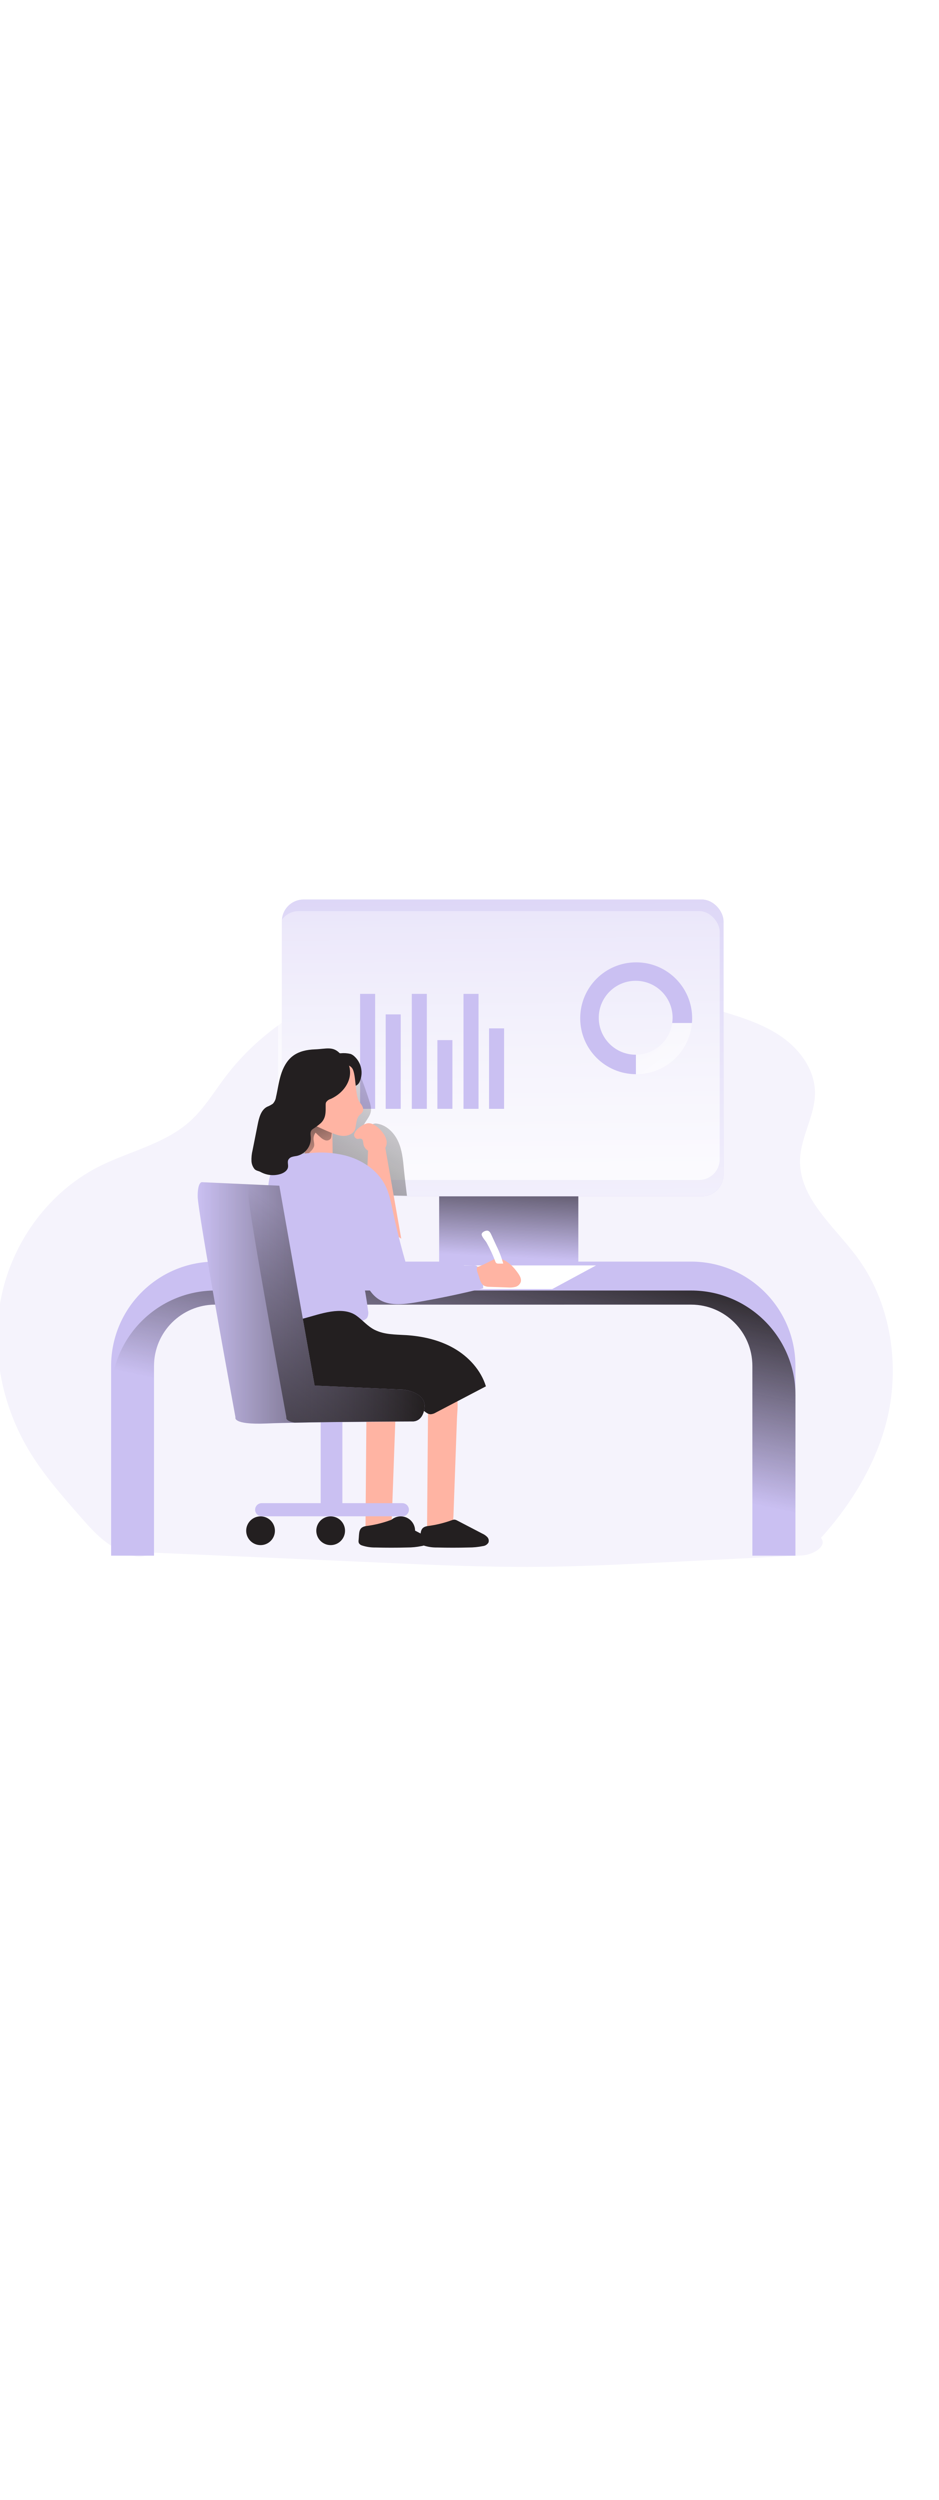 <svg id="_0112_report_analysis_3" xmlns="http://www.w3.org/2000/svg" xmlns:xlink="http://www.w3.org/1999/xlink" viewBox="0 0 500 500" data-imageid="report-analysis-3-82" imageName="Report Analysis 3" class="illustrations_image" style="width: 188px;"><defs><style>.cls-1_report-analysis-3-82{fill:url(#linear-gradient);}.cls-1_report-analysis-3-82,.cls-2_report-analysis-3-82,.cls-3_report-analysis-3-82,.cls-4_report-analysis-3-82,.cls-5_report-analysis-3-82,.cls-6_report-analysis-3-82,.cls-7_report-analysis-3-82,.cls-8_report-analysis-3-82,.cls-9_report-analysis-3-82,.cls-10_report-analysis-3-82,.cls-11_report-analysis-3-82,.cls-12_report-analysis-3-82,.cls-13_report-analysis-3-82,.cls-14_report-analysis-3-82,.cls-15_report-analysis-3-82{stroke-width:0px;}.cls-2_report-analysis-3-82{isolation:isolate;opacity:.18;}.cls-2_report-analysis-3-82,.cls-15_report-analysis-3-82{fill:#68e1fd;}.cls-3_report-analysis-3-82{fill:url(#linear-gradient-10-report-analysis-3-82);}.cls-4_report-analysis-3-82{fill:url(#linear-gradient-4-report-analysis-3-82);}.cls-5_report-analysis-3-82{fill:url(#linear-gradient-2-report-analysis-3-82);}.cls-6_report-analysis-3-82{fill:url(#linear-gradient-3-report-analysis-3-82);}.cls-7_report-analysis-3-82{fill:url(#linear-gradient-8-report-analysis-3-82);}.cls-8_report-analysis-3-82{fill:url(#linear-gradient-9-report-analysis-3-82);}.cls-9_report-analysis-3-82{fill:url(#linear-gradient-7-report-analysis-3-82);}.cls-10_report-analysis-3-82{fill:url(#linear-gradient-5-report-analysis-3-82);}.cls-11_report-analysis-3-82{fill:url(#linear-gradient-6-report-analysis-3-82);}.cls-12_report-analysis-3-82{fill:#231f20;}.cls-13_report-analysis-3-82{fill:#fff;}.cls-14_report-analysis-3-82{fill:#ffb4a3;}</style><linearGradient id="linear-gradient-report-analysis-3-82" x1="718.33" y1="2402.25" x2="742.14" y2="2515.69" gradientTransform="translate(-472.36 2739.59) scale(1 -1)" gradientUnits="userSpaceOnUse"><stop offset="0" stop-color="#231f20" stop-opacity="0"/><stop offset="1" stop-color="#231f20"/></linearGradient><linearGradient id="linear-gradient-2-report-analysis-3-82" x1="718.33" y1="2386.87" x2="742.14" y2="2500.31" xlink:href="#linear-gradient-report-analysis-3-82"/><linearGradient id="linear-gradient-3-report-analysis-3-82" x1="740.9" y1="2506.38" x2="743.85" y2="2563.5" gradientTransform="translate(-471 2760.19) scale(1 -1)" xlink:href="#linear-gradient-report-analysis-3-82"/><linearGradient id="linear-gradient-4-report-analysis-3-82" x1="736.75" y1="2802.12" x2="740.43" y2="2450.28" gradientTransform="translate(-471 2760.19) scale(1 -1)" gradientUnits="userSpaceOnUse"><stop offset=".02" stop-color="#fff" stop-opacity="0"/><stop offset=".32" stop-color="#fff" stop-opacity=".39"/><stop offset=".68" stop-color="#fff" stop-opacity=".68"/><stop offset="1" stop-color="#fff"/></linearGradient><linearGradient id="linear-gradient-5-report-analysis-3-82" x1="734.87" y1="2786.32" x2="738.22" y2="2467.05" xlink:href="#linear-gradient-4-report-analysis-3-82"/><linearGradient id="linear-gradient-6-report-analysis-3-82" x1="804.95" y1="2625.67" x2="855.39" y2="2555.96" gradientTransform="translate(-472.36 2739.59) scale(1 -1)" xlink:href="#linear-gradient-4-report-analysis-3-82"/><linearGradient id="linear-gradient-7-report-analysis-3-82" x1="701.16" y1="2598.93" x2="590.13" y2="2416.54" xlink:href="#linear-gradient-report-analysis-3-82"/><linearGradient id="linear-gradient-8-report-analysis-3-82" x1="649.47" y1="2529.7" x2="629.32" y2="2575.68" xlink:href="#linear-gradient-report-analysis-3-82"/><linearGradient id="linear-gradient-9-report-analysis-3-82" x1="577.61" y1="2461.45" x2="698.44" y2="2461.45" xlink:href="#linear-gradient-report-analysis-3-82"/><linearGradient id="linear-gradient-10-report-analysis-3-82" x1="664.07" y1="2480.57" x2="579.88" y2="2363.29" xlink:href="#linear-gradient-report-analysis-3-82"/></defs><path id="background_report-analysis-3-82" class="cls-2_report-analysis-3-82 targetColor" d="M81.31,410.97l99.56,4.37,24.63,1.09c26.71,1.16,53.43,2.33,80.14,2.13,22.37-.15,44.73-1.27,67.07-2.37l74.49-3.72c5.68-.28,13.58-4.94,9.95-9.32,18.19-20.13,32.99-45.46,37.01-72.29,4.02-26.83-1.75-55.47-17.93-77.25-12.2-16.39-30.89-31.3-30.22-51.74.39-12.31,8.16-23.58,7.95-35.89-.2-11.84-7.93-22.52-17.63-29.3-9.7-6.77-21.25-10.4-32.6-13.81-44.27-13.46-96.44-27.47-142.63-24.42-46.18,3.05-92.85,22.37-120.9,59.22-6.17,8.12-11.46,17.05-19.04,23.86-13.65,12.28-32.77,16.04-49.09,24.4-25.66,13.21-44.41,38.52-50.87,66.64-6.46,28.13-.88,58.54,13.79,83.37,7.72,13.04,17.79,24.51,27.79,35.91,5.46,6.24,11.1,12.59,18.36,16.6,7.26,4.01,13.03,6.76,20.16,2.53Z" style="fill: rgb(202, 192, 242);"/><g id="table_report-analysis-3-82"><path class="cls-15_report-analysis-3-82 targetColor" d="M423.57,412.6h-22.94v-100.94c-.02-17.99-14.6-32.58-32.6-32.6H114.61c-17.99.02-32.58,14.6-32.6,32.6v100.94h-22.84v-100.94c.04-30.63,24.85-55.44,55.48-55.48h253.42c30.63.04,55.44,24.85,55.48,55.48v100.94Z" style="fill: rgb(202, 192, 242);"/><path class="cls-1_report-analysis-3-82" d="M423.57,311.66v100.94h-22.94v-100.94c-.02-17.99-14.6-32.57-32.6-32.6H114.61c-17.99.02-32.57,14.6-32.6,32.6v100.94h-22.84v-100.94c.04-30.63,24.85-55.44,55.48-55.48h253.42c30.63.03,55.45,24.85,55.49,55.48Z"/><path class="cls-5_report-analysis-3-82" d="M423.57,327.04v100.94h-22.94v-116.32c-.02-17.99-14.6-32.57-32.6-32.6H114.61c-17.99.02-32.57,14.6-32.6,32.6v116.32h-22.84v-100.94c.04-30.63,24.85-55.44,55.48-55.48h253.42c30.63.03,55.45,24.85,55.49,55.48Z"/></g><polygon id="paper_report-analysis-3-82" class="cls-13_report-analysis-3-82" points="247.14 258.22 317.36 258.22 294.05 270.8 229.33 270.8 247.14 258.22"/><g id="data_graphic_report-analysis-3-82"><rect class="cls-15_report-analysis-3-82 targetColor" x="233.85" y="212.31" width="74.1" height="44.03" style="fill: rgb(202, 192, 242);"/><rect class="cls-6_report-analysis-3-82" x="233.85" y="212.31" width="74.1" height="44.03"/><rect class="cls-15_report-analysis-3-82 targetColor" x="150.09" y="63.58" width="235.18" height="157.86" rx="11.56" ry="11.56" style="fill: rgb(202, 192, 242);"/><rect class="cls-4_report-analysis-3-82" x="150.09" y="63.58" width="235.18" height="157.86" rx="11.56" ry="11.56"/><rect class="cls-10_report-analysis-3-82" x="148.04" y="69.73" width="235.18" height="143.03" rx="11" ry="11"/><rect class="cls-15_report-analysis-3-82 targetColor" x="191.75" y="113.77" width="8" height="61.15" style="fill: rgb(202, 192, 242);"/><rect class="cls-15_report-analysis-3-82 targetColor" x="205.37" y="124.68" width="8" height="50.24" style="fill: rgb(202, 192, 242);"/><rect class="cls-15_report-analysis-3-82 targetColor" x="219.28" y="113.77" width="8" height="61.15" style="fill: rgb(202, 192, 242);"/><rect class="cls-15_report-analysis-3-82 targetColor" x="232.9" y="138.36" width="8" height="36.55" style="fill: rgb(202, 192, 242);"/><rect class="cls-15_report-analysis-3-82 targetColor" x="246.81" y="113.77" width="8" height="61.15" style="fill: rgb(202, 192, 242);"/><rect class="cls-15_report-analysis-3-82 targetColor" x="260.42" y="132.12" width="8" height="42.8" style="fill: rgb(202, 192, 242);"/><path class="cls-15_report-analysis-3-82 targetColor" d="M338.78,97c-16.43-.05-29.78,13.23-29.83,29.66-.05,16.43,13.23,29.78,29.66,29.83h0v-10.36h-.12c-10.86,0-19.66-8.8-19.66-19.66s8.8-19.66,19.66-19.66,19.66,8.8,19.66,19.66h0c0,.94-.07,1.88-.21,2.81h10.5c.08-.83.12-1.67.12-2.51.01-16.43-13.3-29.75-29.72-29.77-.02,0-.04,0-.05,0Z" style="fill: rgb(202, 192, 242);"/><path class="cls-11_report-analysis-3-82" d="M368.44,129.26c-1.29,15.4-14.17,27.24-29.62,27.23h-.17v-10.36c9.73-.07,17.93-7.25,19.31-16.88h10.49Z"/></g><g id="character_report-analysis-3-82"><path class="cls-14_report-analysis-3-82" d="M241.42,392.01c-.2,1.27.07,2.57.76,3.65.85.79,1.91,1.31,3.06,1.49,3.84,1.1,7.34,3.15,10.18,5.95-8.2,1.92-16.7,2.2-25.01.81-1.6.11-2.99-1.09-3.1-2.69-.02-.29,0-.58.07-.86l.56-67.9c0-5.94,4.25-12.8,11.25-9.53,5.9,2.75,4.37,11.07,4.15,16.24-.65,17.61-1.29,35.22-1.91,52.84Z"/><path class="cls-14_report-analysis-3-82" d="M208.66,392.01c-.2,1.27.07,2.57.76,3.65.85.79,1.92,1.3,3.06,1.49,3.84,1.11,7.34,3.15,10.19,5.95-8.21,1.92-16.71,2.2-25.03.81-.97-.06-1.88-.48-2.55-1.18-.41-.72-.58-1.55-.49-2.37l.56-67.9c.05-5.94,4.26-12.8,11.25-9.53,5.9,2.75,4.37,11.07,4.15,16.24-.63,17.61-1.27,35.22-1.91,52.84Z"/><path class="cls-9_report-analysis-3-82" d="M215.05,206.93c-.44-5.04-.96-10.19-3.09-14.78-2.13-4.59-6.16-8.61-11.16-9.35-.62-.12-1.26-.09-1.87.08-1.2.39-1.9,1.61-2.81,2.48s-2.6,1.33-3.28.28c.85-3.56,4.37-6.18,4.7-9.83.06-1.6-.2-3.19-.76-4.69-1.46-4.64-3.07-9.23-4.84-13.77-.45-1.16-1.09-2.46-2.26-2.8-.85-.16-1.73,0-2.49.42-5.72,2.6-9.43,8.25-12.21,13.88-2.42,4.93-4.42,10.27-4.16,15.75.17,3.68,1.37,7.25,1.74,10.92.33,3.28,0,6.85,1.58,9.83,3.07,5.75,11.27,6.03,16.29,10.19,1.61,1.33,2.93,3.09,4.86,3.85,1.09.45,1.9,1.3,3.11,1.34,3.79.15,18.3.47,18.3.47,0,0-1.35-10.98-1.64-14.28Z"/><path class="cls-12_report-analysis-3-82" d="M186.75,145.74c.73.3,1.4.74,1.98,1.29,3.69,3.39,4.83,8.74,2.84,13.34-.27.69-.72,1.29-1.29,1.76-.46.26-.89.55-1.3.88-.08.11-.18.19-.31.24-.1.03-.21.03-.32,0-2.48-.84-4.79-2.1-6.84-3.72-1.94-1.98-3.5-4.29-4.61-6.83-1.04-2.04-1.29-5.37,1.09-6.74,1.06-.49,2.23-.7,3.4-.6,1.79-.18,3.6-.05,5.35.38Z"/><path class="cls-14_report-analysis-3-82" d="M195.53,208.76l.45-11.57,9.18-1.61,8.5,48.4s-13.11-8.25-13.7-9.46-4.42-25.77-4.42-25.77Z"/><path class="cls-14_report-analysis-3-82" d="M162.43,197.69c-.09.55-.04,1.12.15,1.64.21.38.52.7.91.91,1.17.57,2.47.84,3.77.8,2.71.09,5.46.09,8.13,0,.61,0,1.33-.13,1.61-.67.11-.27.15-.55.13-.84l-.11-9.89c.03-1.29-.08-2.58-.32-3.85-.43-2.16-1.79-4.03-3.72-5.09-1.78-.82-3.83-.85-5.64-.09-1.38.54-2.59,1.44-3.51,2.6-.58.99-.82,2.14-.69,3.28-.16,3.74-.39,7.5-.71,11.2Z"/><path class="cls-7_report-analysis-3-82" d="M175.95,190.94c-.7.74-1.75,1.01-2.72.71-.94-.32-1.81-.85-2.52-1.54-.93-.8-1.82-1.64-2.67-2.53-.74.99-1.13,2.2-1.09,3.44.07,1.3.58,2.6.27,3.87-.34,1-.94,1.89-1.74,2.59l-2.12,2.18c-.23.24-.52.5-.84.43-.16-.06-.3-.15-.42-.28-.67-.67-1.3-1.34-1.91-2.04-.29-.3-.52-.65-.69-1.03-.15-.48-.19-.98-.14-1.47l.12-2.89c0-.59.08-1.18.26-1.75.26-.54.57-1.06.93-1.55.53-.99,1-2.01,1.42-3.05.62-1.34,1.45-2.56,2.47-3.63.5-.59,1.14-1.04,1.86-1.32.5-.14,1.03-.21,1.55-.2,1.85-.06,3.7-.02,5.55.11.48,0,.96.09,1.42.24,1.67.66,3.42,2.99,2.72,4.81-.25.64-.74,1.09-.96,1.8-.29,1.05-.04,2.23-.75,3.11Z"/><path class="cls-15_report-analysis-3-82 targetColor" d="M183.72,199.7c8.98,2.29,17.48,7.86,21.54,16.18,2,4.05,2.87,8.53,3.81,12.96,2.1,10.04,4.61,19.99,7.53,29.85.08.46.32.88.68,1.18.4.2.85.26,1.29.17,10.97-.92,21.96-1.55,32.97-1.91.75-.1,1.51.01,2.21.32.71.47,1.24,1.18,1.51,1.99,1.36,3.14,2.05,6.52,2.03,9.94-11.92,2.97-23.94,5.48-36.05,7.52-6.69,1.09-14.1,1.97-19.75-1.79-4.15-2.76-6.49-7.49-8.63-12.02,1.31,5.99,2.35,12.02,3.11,18.11.33,1.34.14,2.75-.52,3.95-.97,1-2.29,1.58-3.68,1.64-10.71,1.7-21.59,2.03-32.39.98-3.05.18-5.68-2.1-5.95-5.13-4.3-14.35-4.07-29.71-7.65-44.27-.97-3.95-2.18-7.85-2.83-11.9-.54-4.13-.54-8.31,0-12.44.6-5.25,2.79-12.28,8.14-14.59,2.04-.88,4.47-.91,6.64-1.19,4.03-.59,8.09-.96,12.16-1.09,4.66-.09,9.31.43,13.84,1.55Z" style="fill: rgb(202, 192, 242);"/><path class="cls-14_report-analysis-3-82" d="M188.73,187.99c-.45,1.12.1,2.39,1.22,2.84.04.02.08.03.12.04.84.16,1.78-.34,2.52.07s.79,1.69.92,2.65c.25,1.51,1.16,2.82,2.48,3.59,1.32.76,2.85,1.09,4.37.94,1.93-.03,3.73-.97,4.85-2.55.72-1.29.91-2.81.51-4.23-.4-1.4-1.08-2.71-2-3.85-1.65-2.18-4.81-5.19-7.81-4.9-2.34.21-6.44,3.19-7.18,5.39Z"/><path class="cls-14_report-analysis-3-82" d="M262.26,255.36c.77-.42,1.6-.7,2.47-.83.97-.06,1.94.12,2.83.51,3.46,1.37,6.12,4.25,8.27,7.29.98,1.39,1.93,3.07,1.46,4.7-.46,1.28-1.53,2.26-2.85,2.6-1.31.32-2.66.42-4,.31l-9.73-.34c-.94.03-1.87-.13-2.74-.48-1.73-.84-2.4-2.92-2.89-4.78-.33-1.22-1.27-3.12-1.17-4.37.08-1.09.22-.87,1.17-1.22,2.47-.93,4.77-2.25,7.19-3.38Z"/><path class="cls-13_report-analysis-3-82" d="M263.7,255.95c.1.43.35.82.7,1.09.31.15.65.22.99.2h2.57c-.89-3.25-2.11-6.41-3.62-9.43l-2.77-6.02c-.4-.85-.91-1.8-1.81-2.04-1.09-.29-3.39.78-3.28,2.05s2,3.22,2.6,4.27c1.77,3.18,3.32,6.48,4.62,9.87Z"/><path class="cls-12_report-analysis-3-82" d="M215.93,295.26c8.99.55,18.03,2.57,25.84,7.06s14.32,11.6,16.97,20.21l-26.65,13.93c-.84.53-1.79.84-2.77.92-1.47,0-2.7-1.09-3.83-1.99-4.66-3.99-10.11-6.96-15.98-8.74-11.79-3.39-24.46-.8-36.57-2.62-3.14-.35-6.18-1.36-8.89-2.98-4.45-2.93-6.88-8.21-7.58-13.49s.12-10.62.93-15.87c.08-1.39.58-2.72,1.43-3.81.91-.79,2.01-1.32,3.2-1.53,8.21-2.18,20.16-6.85,27.8-1.38,3.33,2.39,5.85,5.57,9.59,7.47,5.18,2.62,10.9,2.48,16.52,2.83Z"/><path class="cls-12_report-analysis-3-82" d="M240.45,393.79c.5-.23,1.04-.36,1.59-.37.51.07.99.24,1.43.5l13.35,6.94c.98.43,1.88,1.05,2.63,1.81.76.79,1.01,1.94.64,2.97-.63,1.04-1.72,1.73-2.93,1.86-2.52.51-5.08.76-7.65.75-5.6.15-11.2.15-16.81,0-2.45.05-4.89-.32-7.22-1.09-.7-.19-1.29-.64-1.66-1.27-.18-.52-.22-1.07-.12-1.61.38-3.86-.21-6.82,4.05-7.44,4.33-.55,8.58-1.58,12.68-3.06Z"/><path class="cls-12_report-analysis-3-82" d="M207.69,393.79c.5-.23,1.04-.36,1.59-.37.51.07.99.24,1.43.5l13.36,6.94c.98.43,1.87,1.05,2.62,1.81.76.79,1.01,1.94.66,2.97-.63,1.04-1.72,1.73-2.93,1.86-2.52.51-5.08.76-7.65.75-5.61.15-11.21.15-16.81,0-2.45.05-4.9-.32-7.23-1.09-.69-.19-1.28-.65-1.65-1.27-.19-.51-.23-1.07-.13-1.61.39-3.86-.2-6.82,4.05-7.44,4.33-.55,8.58-1.58,12.68-3.06Z"/><rect class="cls-15_report-analysis-3-82 targetColor" x="170.76" y="339.57" width="11.55" height="51.27" style="fill: rgb(202, 192, 242);"/><path class="cls-15_report-analysis-3-82 targetColor" d="M139.35,384.67h74.89c1.93,0,3.5,1.56,3.5,3.49h0c0,1.93-1.56,3.49-3.5,3.49h-74.89c-1.93,0-3.5-1.56-3.5-3.49h0c0-1.93,1.56-3.49,3.5-3.49Z" style="fill: rgb(202, 192, 242);"/><circle class="cls-12_report-analysis-3-82" cx="138.74" cy="399.34" r="7.65"/><circle class="cls-12_report-analysis-3-82" cx="176.07" cy="399.34" r="7.65"/><circle class="cls-12_report-analysis-3-82" cx="213.38" cy="399.34" r="7.65"/><path class="cls-14_report-analysis-3-82" d="M179.76,151.4s5.9-1.21,7.92,2.18c2.02,3.4,1.34,14.63,3.76,17.72s2.69,4.83.26,6.71-1.88,7.12-3.08,8.74c-1.2,1.62-4.29,3.76-9.94,1.75-5.65-2.01-15.6-6.79-15.6-7.46s.29-28.73,16.68-29.64Z"/><path class="cls-12_report-analysis-3-82" d="M181.52,145.94c4.19,2.67,5.82,8.41,4.37,13.2-1.45,4.78-5.35,8.52-9.9,10.55-.97.29-1.81.91-2.36,1.76-.17.44-.24.91-.22,1.39,0,3.71.28,6.94-2.62,9.7-1.26,1.1-2.61,2.1-4.02,2.99-.34.21-.64.46-.9.76-.83,1.09-.48,2.55-.37,3.87.24,4.56-2.78,8.64-7.21,9.75-.91.2-1.84.26-2.72.55-.91.23-1.67.84-2.1,1.67-.49,1.18.09,2.55-.1,3.8-.28,1.82-2.09,3.01-3.82,3.59-3.56,1.16-7.43.81-10.72-.98-1.09-.62-2.38-.61-3.28-1.56-.95-1.16-1.52-2.59-1.64-4.09-.1-2,.1-4.01.58-5.95l2.73-13.71c.71-3.59,1.74-7.65,4.94-9.38,1.1-.43,2.14-.97,3.11-1.64.92-.99,1.52-2.24,1.7-3.58.9-3.89,1.4-7.89,2.57-11.7s3.09-7.56,6.24-10.02c3.33-2.59,7.65-3.48,11.91-3.63,6.05-.21,9.83-1.97,13.73,2.65"/><path class="cls-15_report-analysis-3-82 targetColor" d="M107.66,213.92s-2.41-.54-2.41,7.52,20.14,117.59,20.14,117.59c0,0-1.88,4.03,16.64,3.28,18.52-.75,78.13-1.09,78.13-1.09,0,0,5.36,0,5.9-7.79.54-7.79-11-9.13-11-9.13l-47.53-2.18-18.79-106.26-41.08-1.92Z" style="fill: rgb(202, 192, 242);"/><path class="cls-8_report-analysis-3-82" d="M226.06,333.39c-.54,7.79-5.9,7.79-5.9,7.79,0,0-38.52.17-63.24.66-6.04.12-11.25.25-14.89.42-18.57.81-16.65-3.28-16.65-3.28,0,0-20.14-109.48-20.14-117.54s2.42-7.52,2.42-7.52l25.65,1.17,15.42.71,18.79,106.32,47.53,2.18s11.55,1.3,11,9.09Z"/><path class="cls-3_report-analysis-3-82" d="M226.06,333.39c-.54,7.79-5.9,7.79-5.9,7.79,0,0-38.52.17-63.24.66-5.3-.94-4.42-2.81-4.42-2.81,0,0-20.14-109.54-20.14-117.59,0-3.45.45-5.33.96-6.35l15.42.71,18.79,106.32,47.53,2.18s11.55,1.3,11,9.09Z"/></g></svg>